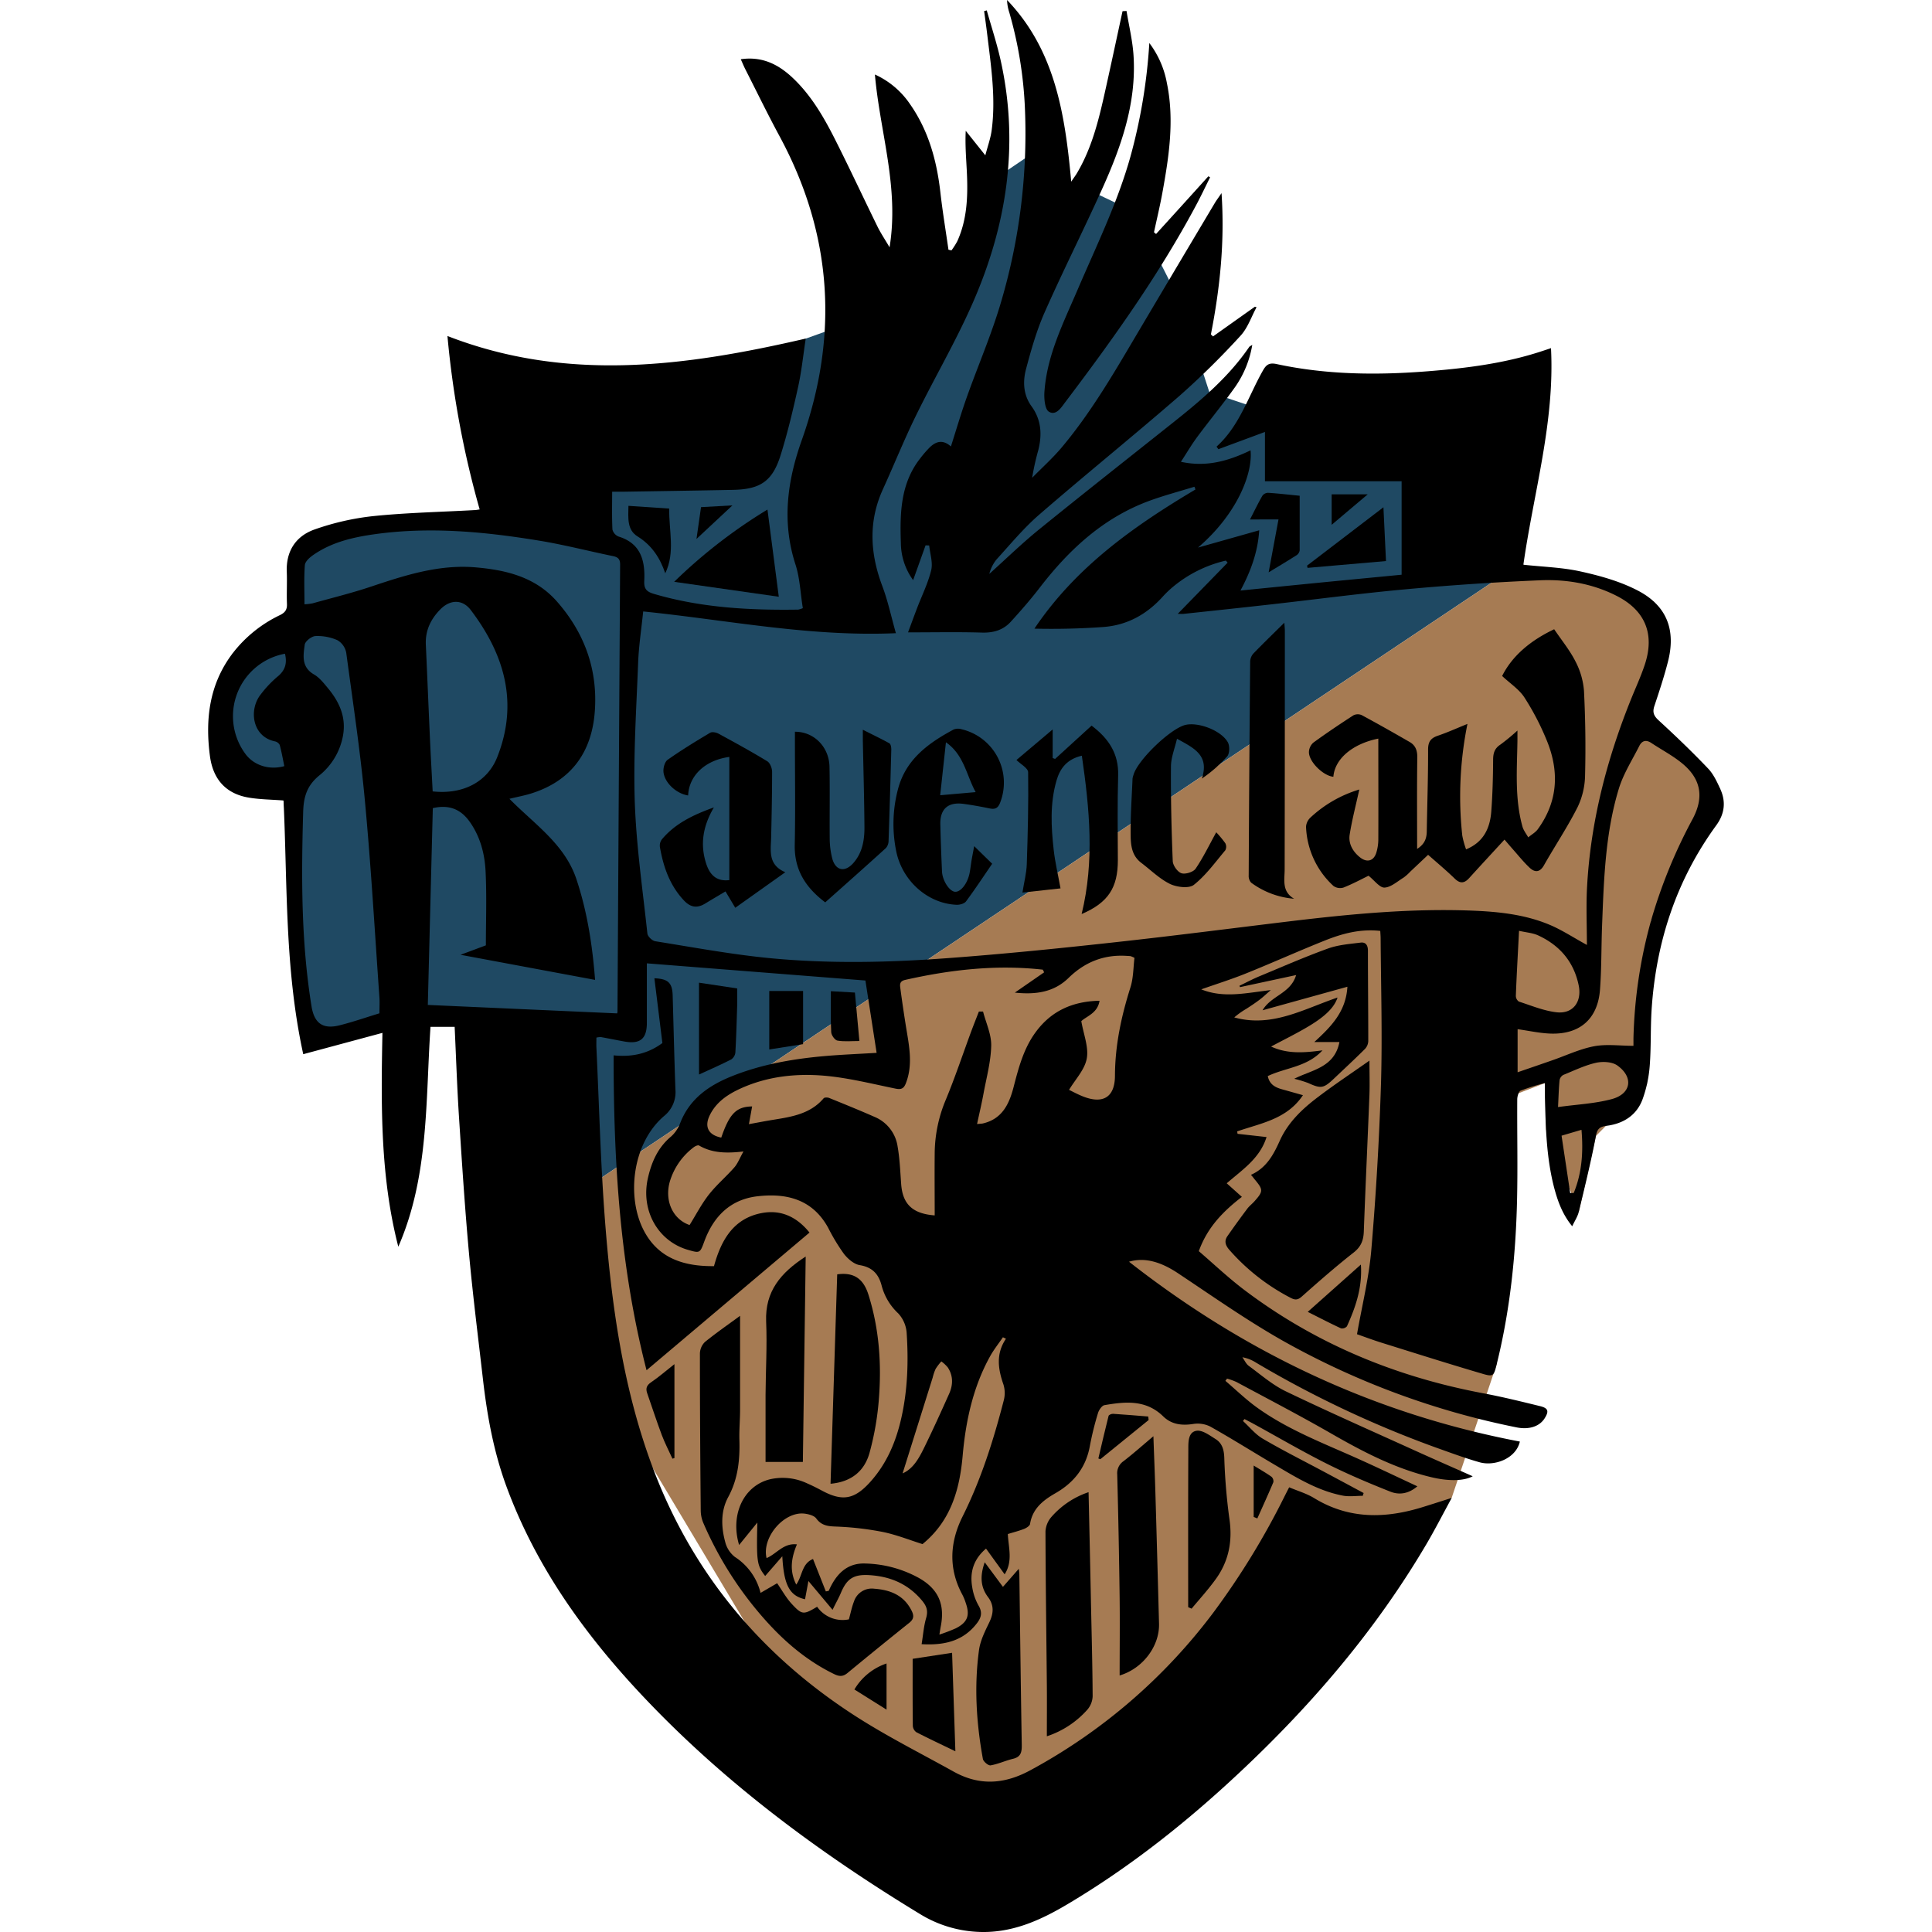 <svg id="Ebene_1" data-name="Ebene 1" xmlns="http://www.w3.org/2000/svg" viewBox="0 0 800 800"><defs><style>.cls-1{fill:#1F4963;}.cls-2{fill:#a67b53;}</style></defs><polygon class="cls-1" points="125.97 431.16 193.21 420.19 210.11 507.24 212.86 511.84 629.77 233.16 614.94 223.43 598.64 170.97 526.45 170.97 500.76 162.36 488.55 124.75 469.76 87.69 443.56 75.22 432.43 60.16 413.68 72.86 404 105.69 373.75 125.8 333.64 140.22 318.52 148.04 210.11 156.51 203.06 211 176.3 216.2 125.97 223.43 118.36 263.34 96.25 270.66 91.88 315 117.49 331.46 125.97 431.16"/><polygon class="cls-2" points="680.59 299.93 684.94 249.22 630.8 233.83 629.77 233.16 212.86 511.84 343.91 731.01 454.77 750.51 601.1 620.24 619.8 564.75 613.88 458.41 639.75 448.48 640.21 467.84 653.75 501.84 660.86 470.35 681.96 449.08 683.66 381.21 712.34 326.67 680.59 299.93"/><path d="M571.54,385.47c-8.34-.93-15.8,1.12-23,4-10.94,4.37-21.7,9.22-32.63,13.62-5.95,2.4-12.1,4.33-18.5,6.58,9.39,3.78,18.65,1.46,28.79.31-1.94,1.68-3.3,3-4.78,4.09-1.72,1.3-3.53,2.49-5.34,3.66a32.78,32.78,0,0,0-5,3.56c15.61,4.35,28.89-3.55,42.77-8.23-1.3,3.91-4.72,7.55-11.92,11.87-5,3-10.19,5.53-15.6,8.42,6.79,3.14,13.68,2.59,21.29,1.58-6.39,6.93-15.24,7.11-22.66,10.65.74,3.63,3.29,4.77,6.19,5.56,2.65.73,5.3,1.49,8.37,2.35-6.65,10-17.47,11.59-27.24,15l.17,1,12,1.34c-2.77,8.86-10,13.5-16.49,19.15l6.28,5.62c-7.63,5.89-14.23,12.47-17.84,22.48,6.12,5.25,12.37,11.2,19.23,16.35,29.44,22.14,62.6,35.77,98.72,42.53,7.84,1.47,15.6,3.39,23.36,5.29,3.42.84,3.75,2.12,1.87,5.08-2.12,3.35-6.48,4.76-11.58,3.72a329.36,329.36,0,0,1-96.65-35.79c-15-8.48-29.16-18.46-43.51-28-6.88-4.59-13.61-6.79-20.34-4.81,48.53,38,102,63.09,161.84,74.47-1.6,7.09-10.52,10.33-16.7,8.57s-12-3.94-18-6.07a439.15,439.15,0,0,1-74.59-35.21,15.53,15.53,0,0,0-5.61-2.2c.87,1.21,1.51,2.73,2.65,3.57,5,3.66,9.79,7.87,15.31,10.53,17.71,8.52,35.7,16.46,53.6,24.58,7.84,3.56,15.74,7,23.82,10.6-3.71,2-10,2.09-17.09.4-15-3.55-28.44-10.59-41.7-18.21-12.86-7.38-26-14.22-39.09-21.25a27.81,27.81,0,0,0-3.84-1.38l-.69.93c4.36,3.71,8.49,7.74,13.12,11.07,13.09,9.41,28.15,15,42.72,21.6,7.73,3.48,15.38,7.15,23.65,11-3.81,3.25-7.71,3.59-11.18,2.21-8.92-3.53-17.8-7.3-26.38-11.6-10.2-5.12-20.07-10.9-30.1-16.39-1.29-.71-2.61-1.38-3.92-2.07l-.65.79c2.72,2.49,5.12,5.53,8.23,7.35,8.08,4.74,16.48,8.95,24.75,13.37q8.49,4.54,17,9.12c-.12.38-.23.76-.35,1.15-2.77,0-5.63.44-8.3-.08-10.4-2-19.31-7.54-28.27-12.82s-17.58-10.71-26.54-15.75a11.72,11.72,0,0,0-7.09-1.1c-4.72.74-9,.22-12.43-3.13-7.14-7-15.69-6.14-24.33-4.66-1.06.18-2.29,2-2.66,3.21a126.32,126.32,0,0,0-3.38,13.64c-1.59,8.93-6.61,15.24-14.29,19.63-5.12,2.94-9.48,6.37-10.49,12.73-.13.77-1.43,1.59-2.36,2-2.21.86-4.53,1.45-6.84,2.16.28,5.69,2.15,11.29-1.32,16.68l-7.71-10.65c-5.23,4.46-6.81,9.89-5.69,16.11a22.32,22.32,0,0,0,2.61,7.5c1.77,3,1,5.2-.88,7.55-5.81,7.37-13.7,8.92-22.71,8.42.63-3.83.88-7.41,1.86-10.78s.06-5.27-2.09-7.75c-5.74-6.6-12.94-9.55-21.43-10.06-6.45-.38-9.27,1.39-11.77,7.36-.86,2.06-2,4-3.44,7l-10-11.92-1.4,7.55c-6.32-1.42-8.78-5.74-9.41-17.81l-7.1,8.18c-3.41-4.41-3.62-5.84-3.24-22.14l-7.55,9.3c-3.78-12.61,1.91-24.54,12.78-27.21a23.7,23.7,0,0,1,15.26,1.63c2.09.9,4.13,1.94,6.14,3,8.57,4.65,13.57,3.75,20.13-3.54C367.21,606,371,597,373.21,587.2c2.63-11.63,3-23.45,2.22-35.27a13.26,13.26,0,0,0-3.5-8.09,24.11,24.11,0,0,1-6.88-11.56c-1.26-4.75-3.84-7.56-9.06-8.42-2.41-.4-4.95-2.62-6.56-4.69a80.33,80.33,0,0,1-6.49-10.75c-6.46-11.78-17.15-14.47-29.27-13.07-11.21,1.29-18.18,8.29-22,18.62-1.84,5-1.81,5-6.89,3.54-12.36-3.63-19.49-16.25-16.52-29.57,1.49-6.66,4.11-12.75,9.61-17.33a14,14,0,0,0,3.8-5.61c3.92-10.05,11.85-15.52,21.34-19.35,12.5-5,25.6-7.25,38.92-8.39,6.82-.58,13.66-.85,21.06-1.3-1.6-10.34-3.17-20.44-4.64-29.95l-90.5-7.11c0,7.93,0,16.29,0,24.66,0,6.61-2.78,8.89-9.33,7.7-3.24-.59-6.47-1.25-9.71-1.83a7.45,7.45,0,0,0-1.85.22c0,1.39-.06,2.75,0,4.09,1.13,23.88,1.72,47.8,3.55,71.63,2.71,35.12,7.5,70,20.09,103.17,16.31,43,44.49,76.67,82.92,101.6,13.28,8.61,27.52,15.75,41.38,23.46,10.69,5.95,21.06,5.25,31.83-.62a233.42,233.42,0,0,0,75.66-65.2A316.51,316.51,0,0,0,532,619.41c.51-1,1-2,1.82-3.55,3.51,1.49,7.19,2.55,10.34,4.47,14.49,8.87,29.62,8.52,45.16,3.66,3.61-1.12,7.21-2.28,11.81-3.75-3.75,6.89-6.94,13.13-10.48,19.15C569.68,675,543.14,706,513.11,734.11c-21.76,20.39-45,38.83-70.7,54.15-11.7,7-23.84,12.49-38,11.66A50.1,50.1,0,0,1,381,792.59c-42.1-25.58-81.44-54.73-115.3-90.76-23.94-25.49-44-53.52-56.14-86.72-5.21-14.3-7.88-29.12-9.6-44.16-2-17.41-4.2-34.81-5.79-52.27-1.7-18.74-2.91-37.52-4.12-56.29-.79-12.3-1.2-24.61-1.79-37.2h-10c-2.07,30.68-.6,61.9-13.33,91.05-7.47-29-7.18-58.46-6.57-88.55l-32.79,8.83c-7.75-35.37-6.51-70.3-8.17-105.06-4.85-.37-9.54-.41-14.12-1.14C93.64,328.79,88.2,322.8,86.92,313c-2-15.26-.23-29.7,9.33-42.37a54.14,54.14,0,0,1,19.68-15.93c2.13-1.06,3-2.27,2.89-4.65-.17-4.44.1-8.91-.07-13.35-.33-8.65,3.88-14.78,11.54-17.47a107.59,107.59,0,0,1,24.35-5.53c13.89-1.42,27.9-1.7,41.86-2.48.6,0,1.2-.15,2.12-.27a393.17,393.17,0,0,1-13.34-71.82c49.42,19.21,98.55,12.6,148.36,1.06-1.05,6.84-1.72,13.49-3.15,20-2.1,9.52-4.35,19-7.27,28.34-3.37,10.75-8.38,14.08-19.65,14.31-15.26.31-30.53.52-45.8.77-1.25,0-2.51,0-4.29,0,0,5.37-.14,10.54.12,15.68a4.3,4.3,0,0,0,2.58,2.9c9.33,2.87,11,10.2,10.59,18.4-.16,3.45,1.16,4.49,4.15,5.37,19.5,5.71,39.49,6.77,59.63,6.47a11.19,11.19,0,0,0,1.89-.61c-1-6-1.18-12.32-3.06-18.11-5.69-17.59-3.41-34.51,2.61-51.44C347.37,139,344.73,97,322.8,56.41c-4.95-9.16-9.49-18.52-14.21-27.8-.62-1.22-1.13-2.49-1.85-4.08,8.67-1.27,15.36,2,21.23,7.46,7.76,7.22,13,16.25,17.72,25.56,6.06,12,11.74,24.2,17.66,36.27,1.31,2.67,3,5.18,5,8.58,4.06-24.88-4-47.71-6.07-71.55a35,35,0,0,1,14.5,12.21c7.71,11,11.13,23.49,12.62,36.67.9,7.92,2.21,15.79,3.34,23.68l1.25.26a31.13,31.13,0,0,0,2.41-3.8c4-8.82,4.39-18.19,4-27.64-.25-5.9-.83-11.79-.51-18.07L408,64.32c1-3.83,2.2-7.1,2.64-10.46,1.74-13.26-.26-26.38-1.84-39.5-.39-3.26-.86-6.52-1.29-9.77l1.09-.28c2,7.07,4.31,14.07,5.87,21.23,7.65,34.94,2.24,68.51-12.05,100.73-6.93,15.64-15.63,30.48-23.16,45.86-4.91,10-9.08,20.39-13.7,30.54-6.05,13.31-5.28,26.52-.22,40,2.31,6.1,3.66,12.57,5.63,19.52-35.8,1.56-69.89-5.49-104.64-9-.75,7.33-1.82,14.24-2.09,21.19-.73,19-2,38.15-1.41,57.18.6,18.36,3.27,36.66,5.24,55,.13,1.21,2,3,3.27,3.19,15.78,2.52,31.54,5.46,47.43,7,24.48,2.35,49.08,1.83,73.58,0,22.93-1.69,45.82-4,68.68-6.51,24.5-2.67,48.95-5.84,73.42-8.79,25-3,50.08-5.38,75.32-4.37,10.94.44,21.85,1.61,32,5.9,5.05,2.14,9.71,5.22,15.33,8.3,0-8-.36-16,.06-23.87,1.44-27,8.12-52.82,18.19-77.83,1.94-4.82,4.14-9.55,5.76-14.48,4.13-12.58.14-22.3-11.61-28.32-10.08-5.16-21.06-7-32.16-6.48q-27.61,1.17-55.15,3.7c-18.71,1.7-37.36,4.19-56,6.28-12,1.35-24,2.62-36,3.9-.62.07-1.26,0-2.51,0l20.66-21.2-.75-.85a52.83,52.83,0,0,0-22.14,11.08,43.44,43.44,0,0,0-3.85,3.7c-6.64,7.43-14.82,12-24.79,12.72-9.43.68-18.88.89-28.48.68,17.13-25.5,41.14-42.45,66.69-57.63l-.44-1.13c-6.29,1.95-12.68,3.62-18.85,5.9-18.89,7-33,20.07-45.09,35.75-3.79,4.93-7.89,9.63-12.08,14.23-3.15,3.47-7.2,4.66-12,4.51-9.9-.3-19.8-.09-30.56-.09,1.32-3.54,2.45-6.66,3.64-9.76,2-5.32,4.62-10.49,5.95-16,.76-3.16-.49-6.8-.83-10.22l-1.5-.06-5.15,14.41a26.47,26.47,0,0,1-5.08-15.3c-.42-12.4-.18-24.74,8.06-35.18a46.72,46.72,0,0,1,3.73-4.33c2.65-2.64,5.55-3.58,8.93-.53,2.21-6.92,4.2-13.71,6.56-20.36,4.7-13.25,10.35-26.22,14.27-39.69a246.23,246.23,0,0,0,9.84-79.45,168.7,168.7,0,0,0-6.47-40.14A18.53,18.53,0,0,1,417,0c19.88,20.76,24,47.17,26.57,75.22,1.2-1.8,2-2.83,2.61-3.93,6.37-10.91,9.11-23.05,11.8-35.2,2.33-10.48,4.57-21,6.84-31.46l1.65-.09c1,6.14,2.5,12.25,2.9,18.43,1.28,19.87-5.2,38.06-13.21,55.74-7.69,17-16.1,33.65-23.63,50.7-3.31,7.48-5.56,15.49-7.68,23.43-1.38,5.22-1.12,10.71,2.27,15.37,4.09,5.62,4.43,11.73,2.82,18.17a105.36,105.36,0,0,0-2.55,11.46c4.15-4.23,8.59-8.21,12.38-12.73,12.55-15,22.19-31.88,32.1-48.61Q487.4,110.28,503,84.11c.7-1.17,1.53-2.27,2.81-4.14,1.38,20.27-.67,39.43-4.4,58.49l.87.85L519.63,127l.68.22c-2.18,4-3.67,8.63-6.68,11.85a329.39,329.39,0,0,1-25.19,24.81c-19.2,16.67-39,32.65-58.2,49.29-6.39,5.54-11.85,12.18-17.58,18.46a15.59,15.59,0,0,0-3,6c6.85-6.15,13.45-12.6,20.59-18.39,18.26-14.81,36.74-29.35,55.16-44,11.78-9.35,23.27-19,31.85-31.56.18-.27.57-.4,1.28-.88a42.61,42.61,0,0,1-7.1,17.44c-5,7.05-10.51,13.71-15.66,20.65-2.33,3.14-4.31,6.53-6.79,10.33,10.75,2.34,19.9-.45,28.83-4.74,1,9.42-5.46,26.31-21.76,40.26l25.36-7.16c-.59,9-3.47,16.88-7.77,24.95,11.63-1.16,22.72-2.28,33.81-3.37s22-2.12,32.92-3.18V199.27H523.79V178.86L504.52,186l-.78-1.06c9.61-8.64,13.14-20.86,19.24-31.56,1.32-2.32,2.51-3.31,5.65-2.63,20.94,4.52,42.14,4.64,63.38,2.92,15.46-1.25,30.82-3.21,45.66-8,1.33-.43,2.65-.87,4.56-1.51,1.61,30.7-7.22,59.87-11.43,89.68,8.08.89,16,1.09,23.64,2.78,8,1.76,16.06,4,23.3,7.69,12.47,6.3,16.4,16.54,12.84,30C689,280.44,687,286.46,685,292.48c-.8,2.5-.17,4,1.83,5.82,7,6.43,13.86,13,20.44,19.91,2.22,2.32,3.68,5.48,5.05,8.46,2.41,5.25,1.84,10.29-1.64,15.06-16.63,22.82-25,48.56-26.8,76.56-.48,7.73-.16,15.52-.78,23.24a52.1,52.1,0,0,1-2.94,13.63c-2.45,6.65-7.93,10.1-14.81,11-2.79.37-3.92,1.07-4.51,4.17-2,10.57-4.59,21-7.11,31.5-.46,1.91-1.64,3.65-2.71,5.94-4.09-5-6-10.4-7.49-16-3.18-12.29-3.52-24.87-3.8-37.46,0-1.76,0-3.53,0-5.85a96.34,96.34,0,0,0-10,3.12c-.87.36-1.46,2.36-1.47,3.62-.09,14,.24,28-.09,42-.54,22.78-2.9,45.37-8.38,67.55-1.26,5.1-1.38,5.47-6.25,4-13.85-4.07-27.61-8.44-41.39-12.74-3.62-1.13-7.17-2.47-10.24-3.54,2.05-11.76,4.93-23.25,5.92-34.9q2.91-34.17,4-68.49c.6-20.08,0-40.2-.14-60.3C571.7,387.82,571.61,386.82,571.54,385.47Zm-316,34.15a2.52,2.52,0,0,0,.15-.74q.53-92.55,1.09-185.1c0-2.27-.87-3.08-2.95-3.51-10.18-2.09-20.26-4.71-30.51-6.39-22.5-3.7-45.13-5.86-67.94-2.71-9.1,1.26-18,3.29-25.7,8.66-1.46,1-3.32,2.67-3.44,4.16-.41,5.28-.16,10.62-.16,16.23a23.32,23.32,0,0,0,3.35-.39c8-2.24,16.19-4.24,24.1-6.89,14.15-4.73,28.28-9.32,43.49-8,12.65,1.1,24.64,4,33.53,14.05,11.47,13,17,28.27,15.75,45.52-1.21,16.73-9.53,28.64-26,33.94-2.81.91-5.74,1.44-9.36,2.32,10.51,10.66,23,18.85,27.8,33.46,4.57,13.78,6.62,27.89,7.67,41.52l-55.71-10.39,10.49-3.91c0-10,.39-20.44-.13-30.8-.37-7.23-2.25-14.32-6.59-20.41-3.78-5.3-8.67-7.12-15.25-5.61-.7,27.3-1.39,54.7-2.07,81.49Zm176.82-17c-.19-.37-.38-.74-.56-1.11-19.25-2.14-38.18,0-57,4.25-2.49.56-2.16,2.15-1.95,3.72q1.08,8.11,2.39,16.19c1.25,7.65,2.83,15.27-.15,22.91-.85,2.17-1.89,2.68-4.29,2.19-9.78-2-19.56-4.48-29.47-5.34-11.68-1-23.39.25-34.32,5.14-5.51,2.46-10.54,5.73-13.23,11.48-2.18,4.67-.31,8,4.88,9,3.4-9.9,6.2-12.79,12.78-12.9-.43,2.41-.87,4.8-1.33,7.34,3.62-.66,6.84-1.29,10.07-1.81,7.7-1.24,15.38-2.44,20.87-8.9.36-.42,1.64-.4,2.31-.13,6.34,2.57,12.68,5.14,18.94,7.9a15.71,15.71,0,0,1,9.38,12.19c.89,5.11,1.09,10.35,1.47,15.53.6,8.24,4.59,12.3,13.89,13,0-8.71-.09-17.35,0-26a58.11,58.11,0,0,1,4.57-21.83c3.83-9.23,7-18.74,10.46-28.12,1.05-2.83,2.18-5.65,3.27-8.47l1.72,0c1.21,4.7,3.47,9.43,3.38,14.11-.14,6.61-1.95,13.2-3.17,19.78-.76,4.13-1.73,8.23-2.69,12.7,1.44-.14,2-.14,2.43-.25,8-1.87,10.88-8.05,12.71-15.11,2.07-8,4.17-16,9.19-22.77,6.5-8.82,15.38-12.7,26.38-12.92-.77,5.14-5.39,6.39-7.55,8.45,1,5.66,3.11,10.82,2.27,15.45s-4.67,8.56-7.34,13c1.47.7,3.47,1.8,5.57,2.64,8.36,3.39,13.41.54,13.44-8.49.05-12.63,2.63-24.64,6.41-36.58,1.26-4,1.18-8.34,1.67-12.23a11.11,11.11,0,0,0-1.62-.71c-.63-.08-1.26-.09-1.9-.13-9.3-.53-17.12,2.65-23.76,9.14-6.09,5.95-13.61,7-22.26,6.09Zm-275.24,17c0-2.65.12-4.56,0-6.45-1.92-27.12-3.47-54.28-6-81.35-1.9-20.58-5-41.05-7.75-61.54a7.67,7.67,0,0,0-3.63-5.18,20.35,20.35,0,0,0-9.12-1.72c-1.6.07-4.25,2.14-4.44,3.57-.61,4.47-1.44,9.29,3.83,12.32,2.23,1.29,4,3.54,5.69,5.58,4.72,5.65,7.67,11.9,6.36,19.58a27.38,27.38,0,0,1-9.88,16.7c-5,4.11-6.45,8.68-6.64,14.94-.79,27-.87,53.86,3.45,80.6,1.12,6.92,4.56,9.6,11.42,7.94C146,423.23,151.52,421.29,157.09,419.6Zm471.29,6.56V444c5-1.72,9.51-3.26,14-4.83,5.85-2,11.56-4.76,17.58-5.92,5.19-1,10.72-.2,16.39-.2,0-1.06,0-2.06,0-3.06a198.11,198.11,0,0,1,7.29-48.81,212.92,212.92,0,0,1,17.26-42.15c4.76-9,3.41-16.57-4.46-23-3.89-3.19-8.45-5.57-12.67-8.37-2.17-1.45-3.89-1-5,1.22-2.94,5.84-6.58,11.5-8.47,17.68-5.61,18.38-6.2,37.49-6.94,56.53-.35,8.88-.2,17.8-.86,26.66-.9,12.1-8.27,18.61-20.38,18.24C637.64,427.85,633.15,426.82,628.38,426.16ZM416.55,554.34l-1.26-.61c-1.81,2.66-3.84,5.19-5.38,8-7,12.68-10,26.61-11.27,40.8-1.25,14.42-5,27.34-16.65,36.85-5.17-1.63-10.63-3.81-16.29-5A124,124,0,0,0,348,632.2c-3.75-.24-7.36.22-10-3.43-.89-1.2-3.09-1.78-4.78-2-8.53-1.08-17.87,9.82-15.8,18.4,4.15-1.72,7-6.34,12.57-5.67-2.34,5.58-3.18,10.92-.28,16.64,2.6-3.66,2.24-8.67,6.94-10.59,1.82,4.59,3.57,9,5.31,13.42l1.2-.24c2.91-6.71,7.42-11.62,15.15-11.31a48.32,48.32,0,0,1,22.21,6c8.08,4.58,10.85,11,9,20.19-.16.83-.28,1.68-.54,3.24a71.42,71.42,0,0,0,6.8-2.6c4.82-2.45,5.9-5.3,4.18-10.31a22.06,22.06,0,0,0-1.42-3.53c-5.91-10.85-5.27-21.83.06-32.5,7.64-15.3,12.75-31.45,17-47.9a12.09,12.09,0,0,0-.08-6.67C413.23,566.82,412.34,560.54,416.55,554.34ZM179.16,327.7c12.46,1.37,22.64-3.86,26.73-14.18,8.9-22.48,3-42.52-10.94-60.9-3.44-4.54-8.53-4.42-12.56-.35s-6.33,8.81-6.06,14.67c.6,13.07,1.12,26.15,1.72,39.22C178.38,313.36,178.79,320.56,179.16,327.7ZM629,385.43c-.48,9.49-1,18.21-1.32,26.95a2.93,2.93,0,0,0,1.25,2.35c5.16,1.66,10.29,3.83,15.6,4.43,6.76.77,10.54-4.27,9.19-11.05-2-9.82-7.82-16.62-16.75-20.76C634.69,386.29,632,386.12,629,385.43ZM307.85,476.8c-7.08.82-13,.68-18.39-2.47-.47-.27-1.67.28-2.27.77a27.76,27.76,0,0,0-9.83,14.16c-2.28,8,1.27,15.62,8.18,18,2.69-4.3,5-8.85,8.15-12.81s7.07-7.27,10.4-11.08C305.51,481.73,306.3,479.55,307.85,476.8ZM118,270.69a26.3,26.3,0,0,0-16.27,41.64c3.48,4.62,9.79,6.64,16,4.91-.6-2.91-1.12-5.88-1.91-8.78a2.91,2.91,0,0,0-2-1.48c-9.52-2-10.85-13.29-5.8-19.51a45.74,45.74,0,0,1,6.77-7.19C118,277.74,119,274.8,118,270.69ZM645.15,458.41c7.85-1.1,15.27-1.41,22.26-3.3,8.06-2.17,9.11-9.08,2.28-13.93-2.18-1.54-6.08-1.72-8.87-1.09-4.63,1.05-9,3.2-13.46,5a3.12,3.12,0,0,0-1.57,2.16C645.45,450.68,645.37,454.08,645.15,458.41ZM373.75,610.09c4.64-2,7.06-6.79,9.37-11.55,3.43-7.06,6.69-14.22,9.89-21.39,1.64-3.66,1.74-7.43-.54-10.91a14.59,14.59,0,0,0-2.68-2.51,22.37,22.37,0,0,0-2.36,3.09,20.23,20.23,0,0,0-1.22,3.59C382.05,583.67,377.88,596.93,373.75,610.09ZM650.18,494l1.46,0c3.44-8.36,4-17.07,3.22-26.17l-8.25,2.43C647.8,478.21,649,486.09,650.18,494Z"/><path d="M562.86,326.92c-1.36,6.24-3,12.44-4,18.74-.55,3.65,1.27,6.93,4.25,9.32s5.87,1.56,6.89-2.24a19,19,0,0,0,.73-4.9c.06-14,0-27.92,0-42-10.51,2.11-18,8.26-18.61,15.8-4.15-.36-10.14-6.18-10.12-10.21a5.47,5.47,0,0,1,1.81-3.91c5.4-3.94,11-7.68,16.59-11.31a4,4,0,0,1,3.46-.09c6.68,3.59,13.28,7.34,19.86,11.13,2.38,1.37,3.19,3.49,3.15,6.38-.17,12.32-.07,24.65-.07,37.88,3.33-2.09,4-4.65,4-7.58.19-11.19.57-22.38.54-33.57,0-3.25,1.12-4.71,4-5.7,4-1.36,7.92-3.13,12.3-4.9A150.9,150.9,0,0,0,605.5,346a36.9,36.9,0,0,0,1.57,5.7c7.18-2.94,9.9-8.69,10.43-15.62.54-7.1.72-14.23.77-21.35,0-2.76.53-4.79,3-6.4a85.14,85.14,0,0,0,7.07-5.83c0,1.83,0,3,0,4.15-.17,11.93-1.18,23.92,2.08,35.63.44,1.58,1.58,3,2.39,4.44,1.32-1.09,2.94-2,3.92-3.3,8.61-11.8,9-24.52,3.45-37.55a107.6,107.6,0,0,0-9-17.14c-2.17-3.31-5.8-5.66-9.18-8.82,4.3-8.59,12.08-14.86,21.55-19.35,3.14,4.63,6.49,8.71,8.81,13.31A31.44,31.44,0,0,1,655.89,286c.59,11.67.75,23.4.45,35.08a31.52,31.52,0,0,1-3.09,13.13c-4.17,8.25-9.35,16-13.91,24.05-1.79,3.17-3.89,3-6,1-2.57-2.42-4.78-5.22-7.13-7.86-1.15-1.3-2.27-2.63-3.23-3.74-5.05,5.49-9.87,10.69-14.63,15.94-2,2.21-3.79,2.36-6,.19-3.46-3.35-7.16-6.45-11-9.83-2.57,2.42-4.95,4.68-7.35,6.93a18.78,18.78,0,0,1-2.84,2.53c-2.57,1.57-5.21,4-7.89,4.11-2,.06-4.16-3-6.6-4.91-3,1.48-6.62,3.42-10.36,4.9a4.79,4.79,0,0,1-4.14-.65A35,35,0,0,1,540.8,342.3a5.76,5.76,0,0,1,1.87-3.81A51.21,51.21,0,0,1,562.86,326.92Z"/><path d="M518,486.47c6.46-2.89,9.37-8.41,12-14.28,3.46-7.6,9.45-13.2,16-18.12,6.73-5.09,13.77-9.77,21.06-14.9,0,5.24.15,9.65,0,14.05-.75,18.92-1.64,37.83-2.34,56.75-.13,3.65-1.16,6.29-4.22,8.69-7.39,5.8-14.46,12-21.5,18.25-1.67,1.48-2.82,1.42-4.61.48a86.8,86.8,0,0,1-25.34-19.84c-1.65-1.89-2.21-3.67-.78-5.72q4-5.74,8.2-11.33c.83-1.1,2-2,2.91-3,3.77-4.24,3.76-4.84.06-9.25C519.08,487.78,518.7,487.29,518,486.47Z"/><path d="M254.08,437c7.51.75,14.07-.58,20.2-5.1-1.07-8.72-2.19-17.75-3.31-26.82,5.71.23,7.42,1.91,7.57,7.15.37,13,.67,25.94,1.14,38.9a12.69,12.69,0,0,1-4.71,11c-13.24,11.34-15.6,33.54-8.4,47.37,6,11.55,16.58,14.91,29.08,14.78,2.94-10.69,8-19.81,19.89-22,7.87-1.46,14.43,1.61,19.66,8.1l-67.48,57C256.62,524.24,254.08,481,254.08,437Z"/><path d="M475.91,17.81a39.15,39.15,0,0,1,7.29,16.67c3.14,15.28.85,30.35-1.89,45.39-1,5.46-2.3,10.88-3.47,16.31l.86.71Q489.53,85,500.35,73l.73.41c-2,4-3.88,8-6,11.94-15.4,28.75-34.31,55.18-53.94,81.13-1.69,2.23-3.81,5.79-6.81,4-1.65-1-2-5.16-1.88-7.82.94-15.29,7.79-28.77,13.67-42.49,7.83-18.28,16.62-36.17,22-55.43A228.79,228.79,0,0,0,475.91,17.81Z"/><path d="M306.45,544.85c0,13.29,0,26.09,0,38.89,0,4.2-.41,8.4-.28,12.59.23,8.23-.58,16.08-4.63,23.57-3.14,5.79-2.95,12.34-1.25,18.59a11.39,11.39,0,0,0,4,6.2,24.73,24.73,0,0,1,10.64,14.89l6.87-4c2.06,3,3.76,6.11,6.11,8.63,4.21,4.54,4.86,4.45,10.44,1.11a12.87,12.87,0,0,0,13.16,5.22c.71-2.56,1.19-5.06,2.1-7.39a7.75,7.75,0,0,1,8.36-5.3c6.52.47,12.12,2.57,15.38,8.85,1.06,2,1.27,3.58-.78,5.22q-12.92,10.34-25.68,20.87c-1.85,1.52-3.39,1.43-5.48.42-12.48-6.07-22.51-15.13-31.33-25.62a148.88,148.88,0,0,1-22.92-37.14,13.56,13.56,0,0,1-1-5.12c-.2-21.61-.35-43.23-.34-64.84a6.9,6.9,0,0,1,2.08-4.81C296.63,551.85,301.7,548.34,306.45,544.85Z"/><path d="M302,364.43v-51c-9.93,1.33-16.69,7.63-17.06,15.95-4.8-.71-9.78-5.19-10.21-9.77-.15-1.65.53-4.16,1.73-5,5.67-4,11.61-7.63,17.57-11.18.82-.49,2.51-.17,3.48.36,6.8,3.69,13.59,7.41,20.2,11.43,1.15.7,2,2.87,2,4.37,0,9-.19,18.05-.39,27.08-.13,5.53-1.45,11.42,5.86,14.5l-20.72,14.72-4.05-6.77c-2.93,1.75-5.67,3.34-8.37,5-3.28,2-6,1.72-8.79-1.21-5.93-6.28-8.58-14-10-22.2a4.33,4.33,0,0,1,.79-3.11c5.54-6.64,13-10.18,21.57-13.27-4.58,7.79-5.77,15.34-3.2,23.27C294.11,362.88,297.22,365,302,364.43Z"/><path d="M403.38,350.37l7.46,7.29c-3.59,5.23-7.07,10.52-10.83,15.59-.7.94-2.59,1.45-3.9,1.4-12-.48-22.64-10-25.05-22.39a56.46,56.46,0,0,1,.83-25.69c3.28-12.22,12.59-18.92,23-24.5a5,5,0,0,1,3.26-.11,22.74,22.74,0,0,1,16,30.36c-.84,2.23-2,2.91-4.27,2.45-3.6-.74-7.23-1.41-10.88-1.9-6.43-.87-9.78,2.09-9.63,8.49s.4,13,.69,19.45c.17,3.85,3.07,8.27,5.39,8.45s5.09-3.29,6-7.55c.38-1.86.56-3.76.88-5.64S403,352.58,403.38,350.37Zm-14.07-21.08L404,328c-3.85-7-4.8-15.41-12.31-20.63C390.85,315.11,390.08,322.2,389.31,329.29Z"/><path d="M450.75,617.88c.35,15.74.7,30.85,1,46,.27,12.84.62,25.67.69,38.51a9,9,0,0,1-2.21,5.57,38.5,38.5,0,0,1-16.75,11c0-7.28.06-14.22,0-21.15-.2-21.23-.51-42.45-.57-63.68a10,10,0,0,1,2.39-5.92A35.33,35.33,0,0,1,450.75,617.88Z"/><path d="M423.37,369.59c.68-4.3,1.67-8,1.8-11.72.42-12.69.74-25.39.56-38.08,0-1.72-3.14-3.39-4.84-5.08l15-12.67v11.85l1,.37L452,300.47c7,5.27,11.27,11.54,11,20.64-.33,11.69-.16,23.4-.12,35.11,0,11.33-4,17.58-15,22.26,5.38-22,3.28-43.58.09-65.56-6.31,1.47-9.08,5.39-10.5,10.31-2.74,9.46-2.23,19.13-1.15,28.75.58,5.15,1.8,10.24,2.82,15.88Z"/><path d="M341.71,373.65c-8.41-6.36-12.83-13.73-12.62-23.83.29-14.35.07-28.72.07-43.08V303c7.91-.05,14.17,6.31,14.32,14.54.19,9.79,0,19.58.08,29.36a35,35,0,0,0,1.06,8.61c1.36,5,5.19,5.84,8.7,1.89,3.76-4.23,4.67-9.54,4.63-14.94-.09-11.94-.43-23.89-.67-35.83,0-1.27,0-2.53,0-4.47,3.9,2,7.5,3.68,11,5.63.58.33.8,1.73.78,2.63q-.48,18.85-1.12,37.73a4.64,4.64,0,0,1-1.09,3C358.54,358.71,350.18,366.11,341.71,373.65Z"/><path d="M535.87,372.15a34.5,34.5,0,0,1-17.81-6.67,4.12,4.12,0,0,1-1-3q.21-44.26.61-88.52a5.31,5.31,0,0,1,1.29-3.31c4.06-4.2,8.26-8.26,12.86-12.8.09,1.38.21,2.39.21,3.41q0,49.41-.08,98.82C531.91,364.45,530.75,369.19,535.87,372.15Z"/><path d="M343.91,614.39c.93-29.21,1.84-58,2.76-86.71,7.2-1,11,2.09,13,8.64,4.36,13.93,5.37,28.17,4.29,42.53a117.68,117.68,0,0,1-3.91,22.76C358,608.93,352.76,613.61,343.91,614.39Z"/><path d="M463.62,693.78c0-10.89.12-21.53,0-32.16q-.33-25.54-1-51.1a6,6,0,0,1,2.55-5.44c4.07-3.14,7.92-6.57,12.43-10.37.3,8.63.63,16.44.85,24.25q.78,26.68,1.48,53.37C480.18,681.52,473.36,690.85,463.62,693.78Z"/><path d="M407.75,646.91l7.55,10.17c2.22-2.52,4.32-4.92,6.54-7.46a19.12,19.12,0,0,1,.25,2.2c.32,23.51.59,47,1,70.53.05,3-.23,5.12-3.61,5.93-3.15.75-6.14,2.18-9.31,2.72-.92.15-3-1.57-3.18-2.68-2.71-14.94-3.66-30-1.6-45.1.54-3.89,2.44-7.69,4.19-11.3s2.24-7-.45-10.59C406.12,657.35,405.65,652.83,407.75,646.91Z"/><path d="M487.37,305.9c-.9,3.94-2.48,7.71-2.5,11.49-.1,13.06.21,26.14.74,39.2.08,1.8,2,4.48,3.61,5s4.9-.48,5.86-1.89c3.2-4.71,5.69-9.91,8.54-15.07a45,45,0,0,1,3.75,4.52,3.15,3.15,0,0,1,0,2.94c-4.16,4.94-8,10.32-13,14.29-2,1.61-7,1-9.84-.33-4.37-2.12-8-5.77-11.94-8.75s-4.35-7.22-4.41-11.3c-.12-7.86.46-15.73.78-23.6a7.23,7.23,0,0,1,.38-1.47c1.61-6.1,15.46-19.41,21.62-20.78,5.38-1.2,14.68,2.33,17.44,7.18.85,1.49.79,4.61-.22,5.84a56,56,0,0,1-10.53,9.23C500.94,312.62,494.15,309.66,487.37,305.9Z"/><path d="M333.62,520.3c-.39,28.68-.78,56.61-1.17,85.05H317c0-9.17,0-18.41,0-27.66.06-10.17.68-20.36.24-30.51C316.76,534.74,323.25,527,333.62,520.3Z"/><path d="M535.92,446.7c7.3-3.74,16.65-4.59,18.71-15.22h-10.4c6.92-6.34,13.09-12.51,13.7-22.89l-35.13,9.74c3.52-6.11,11.61-6.88,13.9-14.58l-23.23,5-.24-.57c2.71-1.3,5.36-2.71,8.13-3.87,9.46-3.93,18.86-8.05,28.48-11.53,4.28-1.55,9-1.9,13.59-2.47,2-.25,3,1,3,3.35,0,12.46.14,24.92.14,37.38a5.06,5.06,0,0,1-1.3,3.24c-4.22,4.21-8.6,8.26-12.92,12.36s-5.39,4.2-10.69,1.8A50,50,0,0,0,535.92,446.7Z"/><path d="M492,665.5c0-21.81-.05-43.62.06-65.43,0-2.94-.09-7.11,3.43-7.62,2.4-.36,5.38,1.9,7.83,3.42,2.74,1.7,3.5,4.37,3.63,7.74A241.72,241.72,0,0,0,509.08,629c1.36,9.31-.33,17.67-5.87,25.17-3,4.13-6.52,8-9.8,11.94Z"/><path d="M279.16,240.92A215.3,215.3,0,0,1,317.79,211c1.58,12.17,3.11,23.91,4.69,36.1Z"/><path d="M377.91,686.88l16.33-2.49c.45,13.58.9,26.9,1.36,40.78-5.78-2.79-11-5.25-16.17-7.9a3.54,3.54,0,0,1-1.45-2.66C377.87,705.49,377.91,696.36,377.91,686.88Z"/><path d="M289.44,406.91l15.81,2.38c0,2.35.06,4.72,0,7.08-.2,6.48-.38,13-.75,19.44a4,4,0,0,1-1.69,2.86c-4.27,2.19-8.67,4.11-13.36,6.27Z"/><path d="M541.22,234.22l31.63-24.17c.37,7.7.7,14.74,1.06,22.27l-32.48,2.82Z"/><path d="M517.6,215.1c1.82-3.56,3.35-6.74,5.1-9.78a3,3,0,0,1,2.36-1.26c4.27.27,8.53.77,13.11,1.22,0,7.67,0,15.13,0,22.59a2.93,2.93,0,0,1-1.24,2c-3.82,2.44-7.72,4.75-11.61,7.12,1.34-7.22,2.67-14.36,4.08-21.91Z"/><path d="M332.54,432.36l-14,2.2V410.34h14Z"/><path d="M275.47,237.39c-2.19-6.43-5.59-11.61-11.46-15.26-4.42-2.74-3.87-7.57-3.79-12.67l16.89,1.13C276.93,219.71,279.67,228.65,275.47,237.39Z"/><path d="M541.51,543.22l22-19.59c.66,9.46-2.17,17.62-5.77,25.56a2.64,2.64,0,0,1-2.44.86C550.88,548,546.58,545.77,541.51,543.22Z"/><path d="M278.44,604c-1.49-3.26-3.15-6.46-4.41-9.8-2.14-5.68-4-11.46-6-17.17-.76-2.09-.32-3.37,1.6-4.68,3.21-2.18,6.15-4.75,9.64-7.49v38.91Z"/><path d="M344.05,410.43,354,411c.62,6.68,1.21,13.09,1.86,20.06-3.18,0-6.2.32-9.09-.17-1.06-.17-2.51-2.21-2.58-3.46C343.89,422,344.05,416.55,344.05,410.43Z"/><path d="M475.62,588l-20,16.23-.81-.31c1.39-5.88,2.74-11.78,4.23-17.64.11-.43,1.23-.89,1.86-.85,4.86.31,9.72.73,14.57,1.12Z"/><path d="M367.1,688.81v19.12l-13.31-8.35A24.58,24.58,0,0,1,367.1,688.81Z"/><path d="M519.12,628.14V606.85c2.85,1.76,5.2,3.09,7.39,4.65a2.51,2.51,0,0,1,.76,2.25c-2.11,5-4.4,10-6.63,15Z"/><path d="M566.35,204.69l-14.94,12.62V204.69Z"/><path d="M290.28,210l13-.73L288.4,223.16C289.11,218.2,289.67,214.24,290.28,210Z"/></svg>